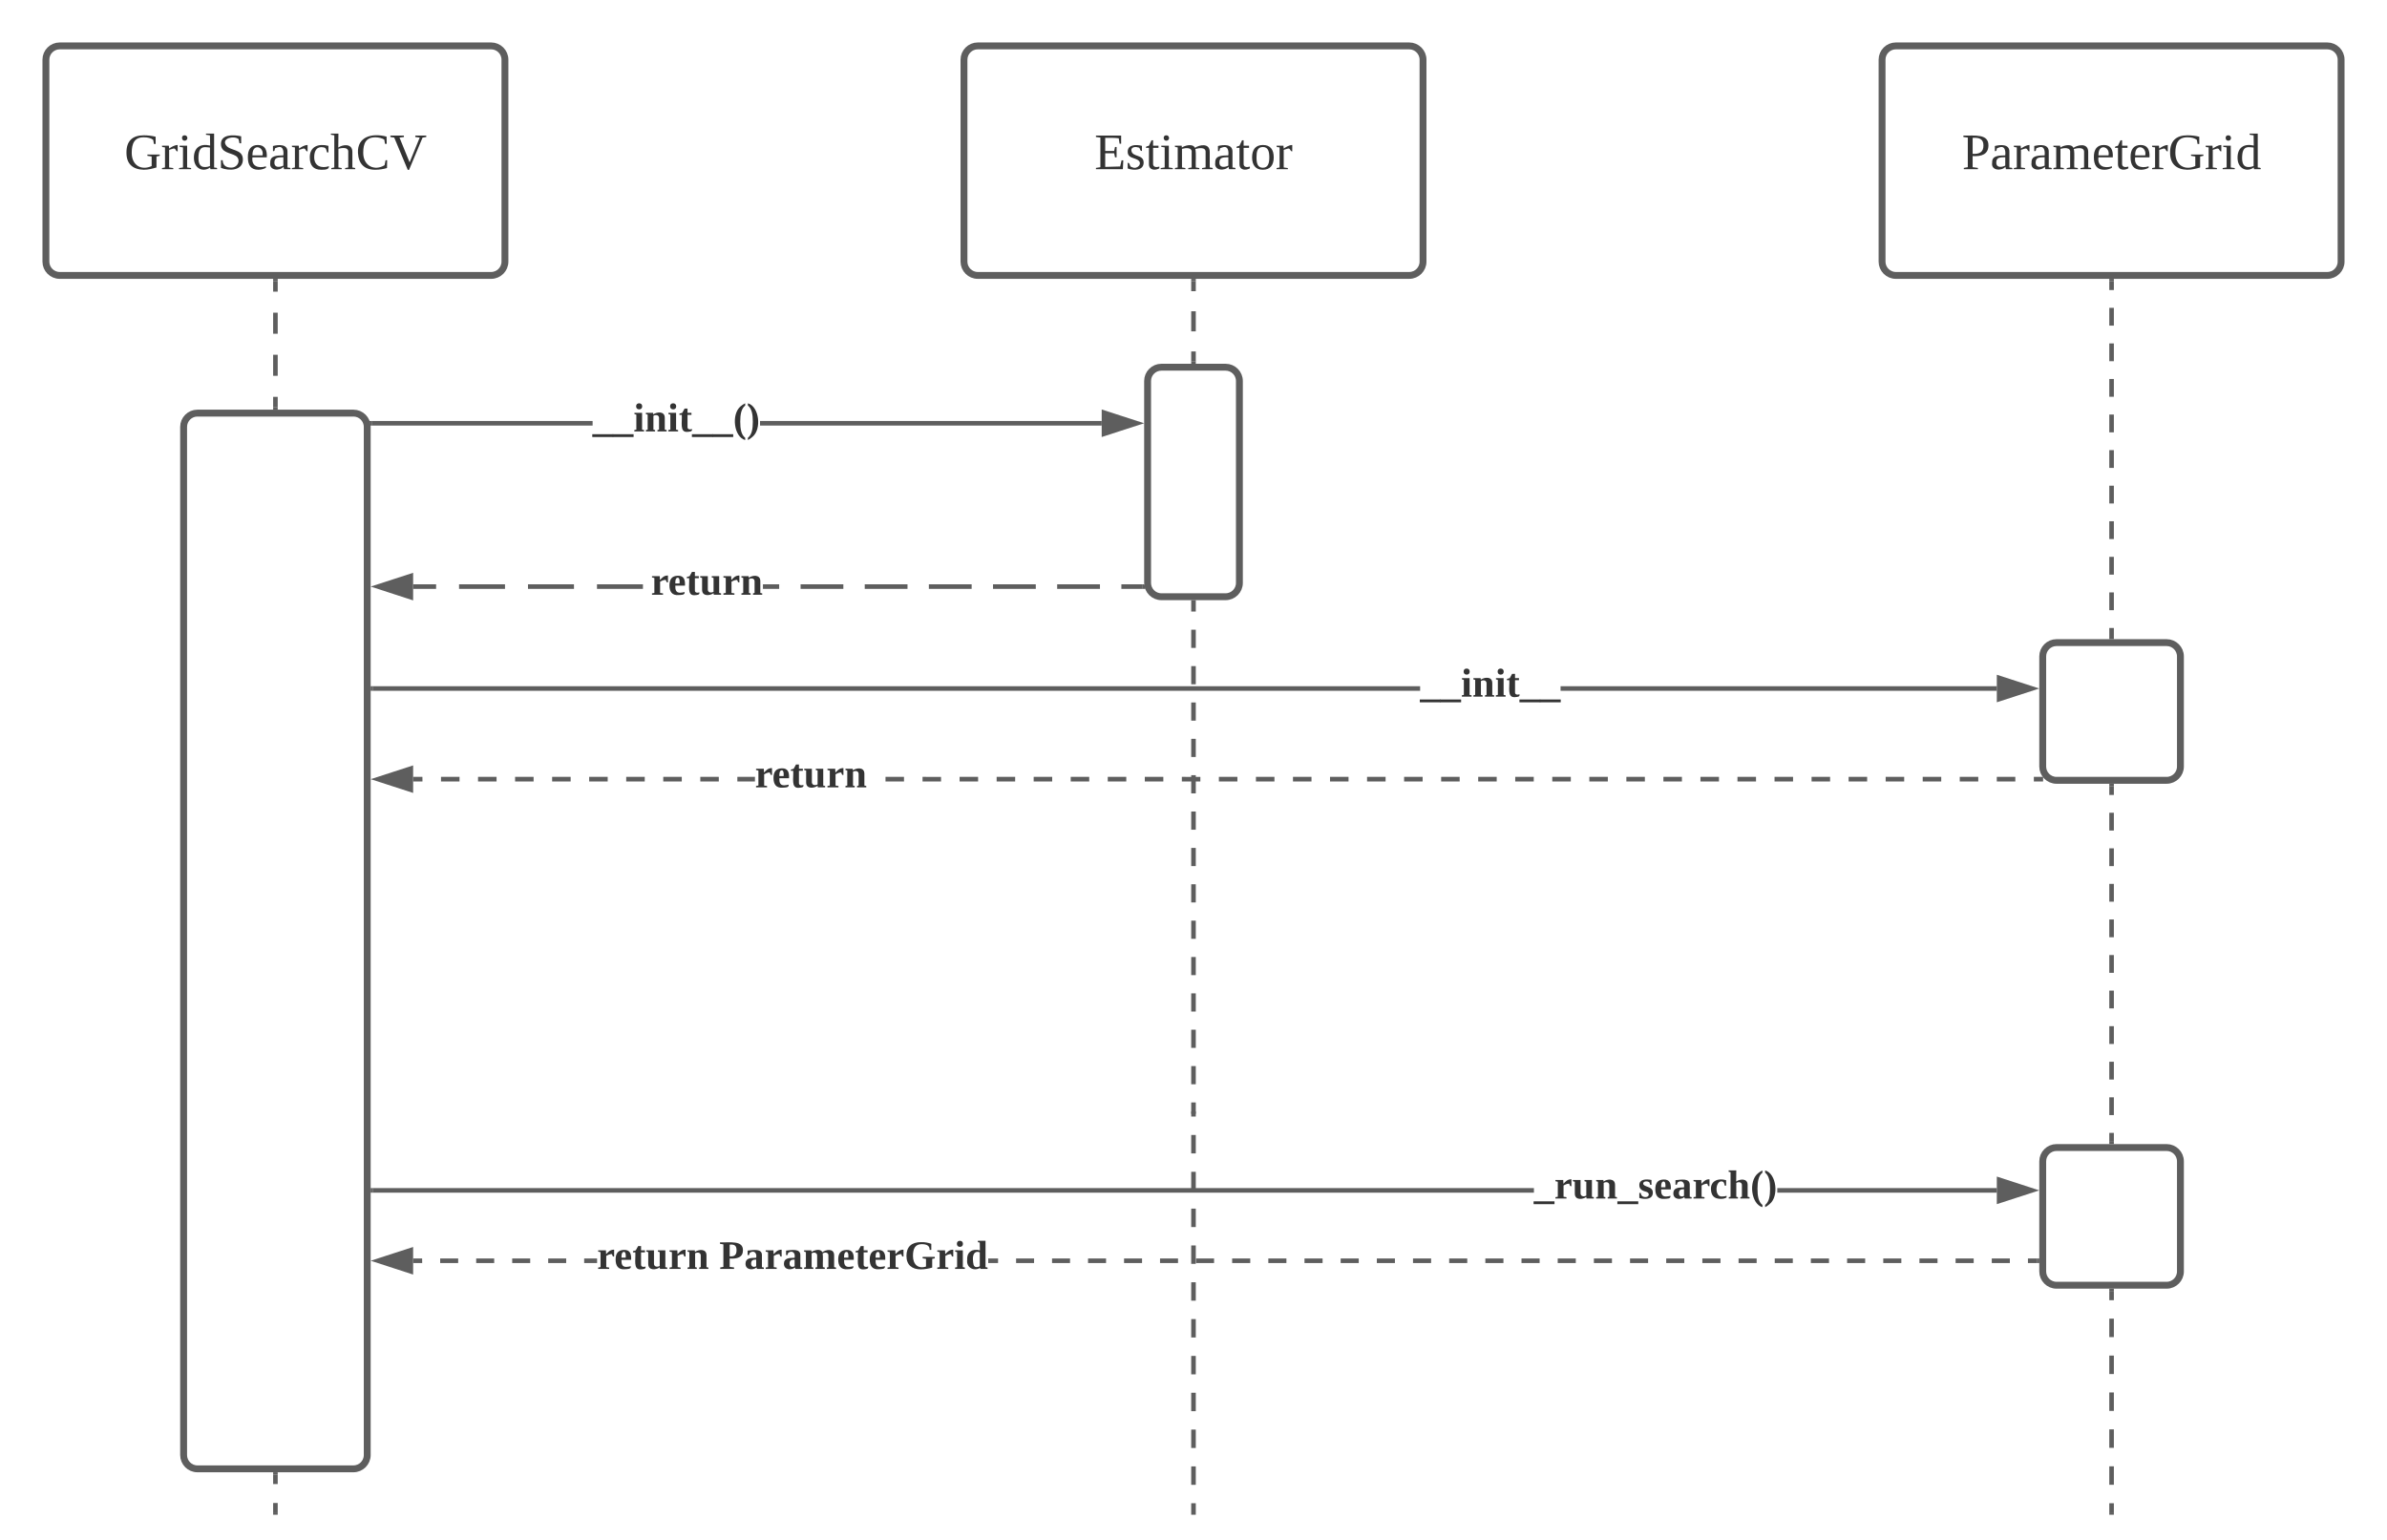 <svg xmlns="http://www.w3.org/2000/svg" xmlns:xlink="http://www.w3.org/1999/xlink" xmlns:lucid="lucid" width="1040" height="671"><g transform="translate(-180 -80)" lucid:page-tab-id="0_0"><path d="M0 0h1870.87v1322.83H0z" fill="#fff"/><path d="M200 106c0-3.3 2.7-6 6-6h188c3.3 0 6 2.7 6 6v88c0 3.3-2.7 6-6 6H206c-3.3 0-6-2.7-6-6z" stroke="#5e5e5e" stroke-width="3" fill="#fff"/><use xlink:href="#a" transform="matrix(1,0,0,1,205,105) translate(29.167 48.715)"/><path d="M600 106c0-3.3 2.7-6 6-6h188c3.3 0 6 2.7 6 6v88c0 3.3-2.7 6-6 6H606c-3.3 0-6-2.7-6-6z" stroke="#5e5e5e" stroke-width="3" fill="#fff"/><use xlink:href="#b" transform="matrix(1,0,0,1,605,105) translate(51.883 48.715)"/><path d="M1000 106c0-3.3 2.7-6 6-6h188c3.3 0 6 2.7 6 6v88c0 3.3-2.7 6-6 6h-188c-3.3 0-6-2.7-6-6z" stroke="#5e5e5e" stroke-width="3" fill="#fff"/><use xlink:href="#c" transform="matrix(1,0,0,1,1005,105) translate(29.815 48.715)"/><path d="M260 266c0-3.3 2.7-6 6-6h68c3.3 0 6 2.7 6 6v448c0 3.3-2.7 6-6 6h-68c-3.3 0-6-2.7-6-6z" stroke="#5e5e5e" stroke-width="3" fill="#fff"/><path d="M300 202.5v4.58m0 9.17v9.17m0 9.16v9.17m0 9.17v4.58" stroke="#5e5e5e" stroke-width="2" fill="none"/><path d="M301 202.53h-2v-1.03h2zM301 258.5h-2v-1.03h2z" fill="#5e5e5e"/><path d="M700 202.5v4.38m0 8.75v8.75m0 8.75v4.37" stroke="#5e5e5e" stroke-width="2" fill="none"/><path d="M701 202.53h-2v-1.03h2zM701 238.5h-2v-1.03h2z" fill="#5e5e5e"/><path d="M680 246c0-3.3 2.7-6 6-6h28c3.3 0 6 2.7 6 6v88c0 3.3-2.7 6-6 6h-28c-3.3 0-6-2.7-6-6zM1070 366c0-3.3 2.7-6 6-6h48c3.3 0 6 2.7 6 6v48c0 3.3-2.7 6-6 6h-48c-3.3 0-6-2.7-6-6z" stroke="#5e5e5e" stroke-width="3" fill="#fff"/><path d="M1100 202.5v3.88m0 7.75v7.75m0 7.75v7.75m0 7.75v7.75m0 7.75v7.75m0 7.75v7.75m0 7.75v7.75m0 7.75v7.75m0 7.75v7.75m0 7.75v7.75m0 7.75v3.87" stroke="#5e5e5e" stroke-width="2" fill="none"/><path d="M1101 202.53h-2v-1.03h2zM1101 358.5h-2v-1.03h2z" fill="#5e5e5e"/><path d="M1100 642.5v4.02m0 8.04v8.04m0 8.05v8.04m0 8.03v8.04m0 8.04v8.05m0 8.05v8.04m0 8.04V739" stroke="#5e5e5e" stroke-width="2" fill="none"/><path d="M1101 642.53h-2v-1.03h2z" fill="#5e5e5e"/><path d="M1100 738.97V740M1100 422.5v3.88m0 7.75v7.75m0 7.75v7.75m0 7.75v7.75m0 7.75v7.75m0 7.75v7.75m0 7.75v7.75m0 7.75v7.75m0 7.75v7.75m0 7.75v7.75m0 7.75v3.87" stroke="#5e5e5e" stroke-width="2" fill="none"/><path d="M1101 422.53h-2v-1.03h2zM1101 578.5h-2v-1.03h2zM677.87 336.58h-9.3v-2h9.3zm-18.63 0H640.6v-2h18.64zm-27.95 0h-18.64v-2h18.63zm-27.95 0H584.7v-2h18.65zm-27.95 0h-18.63v-2h18.63zm-27.95 0h-18.63v-2h18.63zm-87.32 0H440.1v-2h20.03zm-30.04 0h-20.04v-2h20.03zm-30.05 0h-20.02v-2h20.02zm-30.03 0H360v-2h10.02zm149.48 0h-7.08v-2h7.08z" fill="#5e5e5e"/><path d="M679.14 336.58h-1.3v-2h.76zM359 340.22l-14.26-4.64 14.26-4.63z" fill="#5e5e5e"/><path d="M360 341.6l-18.5-6.02 18.5-6zm-12.03-6.02l10.03 3.26v-6.52z" fill="#5e5e5e"/><use xlink:href="#d" transform="matrix(1,0,0,1,463.581,324.916) translate(0 14.222)"/><path d="M1070.17 420.5h-4.04v-2h4.04zm-12.1 0h-8.08v-2h8.06zm-16.15 0h-8.07v-2h8.07zm-16.14 0h-8.07v-2h8.08zm-16.14 0h-8.07v-2h8.07zm-16.14 0h-8.07v-2h8.07zm-16.14 0h-8.07v-2h8.06zm-16.14 0h-8.07v-2h8.07zm-16.14 0H937v-2h8.08zm-16.14 0h-8.07v-2h8.07zm-16.14 0h-8.07v-2h8.07zm-16.14 0h-8.07v-2h8.06zm-16.14 0h-8.07v-2h8.07zm-16.14 0h-8.07v-2h8.08zm-16.14 0h-8.07v-2h8.07zm-16.14 0h-8.07v-2h8.07zm-16.14 0h-8.07v-2h8.06zm-16.14 0h-8.07v-2h8.07zm-16.14 0h-8.07v-2h8.08zm-16.14 0h-8.07v-2h8.07zm-16.14 0h-8.07v-2h8.07zm-16.14 0h-8.07v-2h8.06zm-16.14 0h-8.07v-2h8.07zm-16.14 0h-8.07v-2H703zm-16.14 0h-8.07v-2h8.07zm-16.14 0h-8.07v-2h8.07zm-16.14 0h-8.07v-2h8.06zm-16.14 0h-8.07v-2h8.07zm-16.14 0h-8.07v-2h8.08zm-16.14 0h-8.07v-2h8.07zm-16.14 0h-8.07v-2H590zm-16.14 0h-8.07v-2h8.06zm-64.95 0h-7.67v-2h7.68zm-15.74 0h-8.07v-2h8.06zm-16.14 0h-8.07v-2h8.07zm-16.14 0h-8.07v-2h8.08zm-16.14 0h-8.07v-2h8.07zm-16.14 0h-8.07v-2h8.07zm-16.14 0h-8.07v-2h8.06zm-16.14 0h-8.07v-2h8.07zm-16.14 0h-8.07v-2h8.08zm-16.14 0H360v-2h4.04z" fill="#5e5e5e"/><path fill="#5e5e5e"/><path d="M359 424.13l-14.26-4.63 14.26-4.64z" fill="#5e5e5e"/><path d="M360 425.5l-18.5-6 18.5-6zm-12.03-6l10.03 3.26v-6.52z" fill="#5e5e5e"/><use xlink:href="#d" transform="matrix(1,0,0,1,508.915,408.832) translate(0 14.222)"/><path d="M438.2 265.42h-96.07v-2h96.07zm221.8 0H511.14v-2H660z" fill="#5e5e5e"/><path d="M342.15 265.42h-.75l-.54-2h1.3zM675.26 264.42L661 269.05v-9.27z" fill="#5e5e5e"/><path d="M678.5 264.42l-18.5 6v-12zm-16.5 3.26l10.03-3.26-10.03-3.26z" fill="#5e5e5e"/><use xlink:href="#e" transform="matrix(1,0,0,1,438.198,253.75) translate(0 14.222)"/><path d="M798.74 381H342.5v-2h456.24zm251.26 0H859.93v-2H1050z" fill="#5e5e5e"/><path d="M342.53 381h-1.03v-2h1.03zM1065.26 380l-14.26 4.64v-9.28z" fill="#5e5e5e"/><path d="M1068.5 380l-18.5 6v-12zm-16.5 3.26l10.03-3.26-10.03-3.26z" fill="#5e5e5e"/><use xlink:href="#f" transform="matrix(1,0,0,1,798.741,369.333) translate(0 14.222)"/><path d="M700 562.5v4m0 8.03v8.03m0 8.02v8.02m0 8.02v8.03m0 8.02v8.02m0 8.02v8.02m0 8.02v8.02m0 8.03v8.03m0 8.02v8.03m0 8.02v8.02m0 8.02v8.03m0 8.02v4M700 562.53v-1.03M700 738.97V740M700 342.5v3.96m0 7.92v7.93m0 7.93v7.92m0 7.92V394m0 7.92v7.92m0 7.92v7.93m0 7.9v7.93m0 7.93v7.92m0 7.92v7.92m0 7.93v7.92m0 7.92v7.9m0 7.94v7.92m0 7.92v7.92m0 7.93v7.92m0 7.92v3.96" stroke="#5e5e5e" stroke-width="2" fill="none"/><path d="M701 342.53h-2v-1.03h2z" fill="#5e5e5e"/><path d="M700 564.3v1.03M300 722.5v4.13m0 8.25V739" stroke="#5e5e5e" stroke-width="2" fill="none"/><path d="M301 722.53h-2v-1.03h2z" fill="#5e5e5e"/><path d="M300 738.97V740" stroke="#5e5e5e" stroke-width="2" fill="none"/><path d="M1070 586c0-3.3 2.7-6 6-6h48c3.3 0 6 2.7 6 6v48c0 3.3-2.7 6-6 6h-48c-3.3 0-6-2.7-6-6z" stroke="#5e5e5e" stroke-width="3" fill="#fff"/><path d="M848.32 599.67H342.5v-2h505.82zm201.68 0h-95.65v-2H1050z" fill="#5e5e5e"/><path d="M342.53 599.67h-1.03v-2h1.03zM1065.26 598.67L1051 603.3v-9.27z" fill="#5e5e5e"/><path d="M1068.5 598.67l-18.5 6v-12.02zm-16.5 3.26l10.03-3.26-10.03-3.26z" fill="#5e5e5e"/><use xlink:href="#g" transform="matrix(1,0,0,1,848.321,588) translate(0 14.222)"/><path d="M1067.5 630.33h-3.94v-2h3.94zm-11.82 0h-7.88v-2h7.88zm-15.76 0h-7.88v-2h7.88zm-15.76 0h-7.88v-2h7.88zm-15.76 0h-7.88v-2h7.88zm-15.76 0h-7.88v-2h7.88zm-15.76 0h-7.9v-2h7.9zm-15.77 0h-7.87v-2h7.88zm-15.75 0h-7.88v-2h7.88zm-15.76 0h-7.9v-2h7.9zm-15.77 0h-7.88v-2h7.88zm-15.76 0h-7.88v-2h7.87zm-15.76 0h-7.87v-2h7.88zm-15.75 0h-7.88v-2h7.88zm-15.76 0h-7.9v-2h7.9zm-15.77 0h-7.88v-2h7.88zm-15.76 0h-7.88v-2h7.87zm-15.76 0h-7.88v-2h7.9zm-15.76 0h-7.88v-2h7.88zm-15.76 0h-7.88v-2h7.88zm-15.76 0h-7.88v-2h7.88zm-15.76 0h-7.88v-2h7.88zm-15.76 0h-7.88v-2h7.88zm-15.76 0h-7.86v-2h7.86zm-15.7 0h-7.84v-2h7.84zm-15.68 0h-7.84v-2h7.84zm-15.68 0h-7.85v-2h7.85zm-15.7 0h-7.83v-2h7.84zm-15.67 0h-7.83v-2h7.84zm-190.38 0h-5.63v-2h5.62zm-13.47 0h-7.84v-2h7.85zm-15.68 0h-7.84v-2h7.84zm-15.68 0h-7.85v-2h7.84zm-15.7 0h-7.84v-2h7.85zm-15.68 0H360v-2h3.92zm250.9 0h-4.28v-2h4.3z" fill="#5e5e5e"/><path d="M1068.5 630.33h-1.03v-2h1.03zM359 633.97l-14.26-4.64L359 624.7z" fill="#5e5e5e"/><path d="M360 635.35l-18.5-6.02 18.5-6zm-12.03-6.02L358 632.6v-6.53z" fill="#5e5e5e"/><use xlink:href="#h" transform="matrix(1,0,0,1,440.124,618.667) translate(0 14.222)"/><use xlink:href="#i" transform="matrix(1,0,0,1,440.124,618.667) translate(53.284 14.222)"/><defs><path fill="#333" d="M52-115c0 90 69 126 140 93v-67l-30-5v-9h87v9l-23 5v77c-27 8-56 16-90 16C59 2 15-37 15-115c-1-82 41-123 122-123 31 0 59 4 83 10v51h-12l-5-29c-15-12-38-18-65-18-66-1-86 42-86 109" id="j"/><path fill="#333" d="M57-145c16-10 35-24 60-25v45c-19 1-8-30-40-17l-20 6v124l29 4v8H7v-8l21-4v-141c-8-3-24 2-21-12h48" id="k"/><path fill="#333" d="M47-200c-23 0-25-39 0-38 13 0 18 7 20 19-1 11-8 19-20 19zM65-12l28 4v8H8v-8l28-4v-141l-24-4v-8h53v153" id="l"/><path fill="#333" d="M13-81c0-71 46-101 114-85l-1-72-28-4v-8h57v238c8 3 24-2 21 12h-47l-2-12C80 23 13-1 13-81zm77-74c-37 1-44 33-45 74 0 38 9 66 45 66 14 0 27-3 36-7v-130c-10-1-24-3-36-3" id="m"/><path fill="#333" d="M178-68c0 79-95 82-154 59v-54h12c1 35 22 52 60 52 50 0 69-58 33-82-39-24-105-21-105-85 0-67 86-66 142-53v49h-12l-6-29c-31-27-121-7-89 42 28 43 119 24 119 101" id="n"/><path fill="#333" d="M84-170c49 0 66 33 63 87H46c-8 60 38 80 95 63v10C128-2 108 4 88 4 34 4 14-29 14-84c-1-54 22-86 70-86zm33 73c12-57-57-82-69-24-1 7-2 15-2 24h71" id="o"/><path fill="#333" d="M32-163c41-10 102-14 102 39v112c8 3 24-2 21 12h-45l-4-17C83 13 3 13 13-46c-2-50 45-50 92-51 4-36-5-70-42-56-6 2-12 4-16 6-4 7 0 23-15 20v-36zM42-47c0 41 41 33 63 22v-59c-34 1-63-1-63 37" id="p"/><path fill="#333" d="M45-84c0 64 52 80 104 63 1 25-30 25-55 25-56 0-80-32-80-88 0-76 62-98 131-80v46h-10c-5-15-4-31-23-35-47-10-67 21-67 69" id="q"/><path fill="#333" d="M126-119c3-38-42-31-69-25v132l23 4v8H7v-8l21-4v-226l-24-4v-8h53l-1 98c31-22 99-31 99 31v109c7 3 23-1 20 12h-71v-8l22-4v-107" id="r"/><path fill="#333" d="M52-115c0 93 80 130 150 87l7-35h11l-1 55c-23 7-52 12-83 12C60 4 19-37 15-115c-5-113 97-141 201-114l1 51h-12l-5-30c-15-9-39-16-62-16-66 0-86 41-86 109" id="s"/><path fill="#333" d="M256-236v10l-26 4L135 5h-9L31-222l-27-4v-10h95v10l-31 4 71 174 71-174-31-4v-10h77" id="t"/><g id="a"><use transform="matrix(0.062,0,0,0.062,0,0)" xlink:href="#j"/><use transform="matrix(0.062,0,0,0.062,15.988,0)" xlink:href="#k"/><use transform="matrix(0.062,0,0,0.062,23.333,0)" xlink:href="#l"/><use transform="matrix(0.062,0,0,0.062,29.506,0)" xlink:href="#m"/><use transform="matrix(0.062,0,0,0.062,40.617,0)" xlink:href="#n"/><use transform="matrix(0.062,0,0,0.062,52.963,0)" xlink:href="#o"/><use transform="matrix(0.062,0,0,0.062,62.778,0)" xlink:href="#p"/><use transform="matrix(0.062,0,0,0.062,72.593,0)" xlink:href="#k"/><use transform="matrix(0.062,0,0,0.062,79.938,0)" xlink:href="#q"/><use transform="matrix(0.062,0,0,0.062,89.753,0)" xlink:href="#r"/><use transform="matrix(0.062,0,0,0.062,100.864,0)" xlink:href="#s"/><use transform="matrix(0.062,0,0,0.062,115.679,0)" xlink:href="#t"/></g><path fill="#333" d="M10-9l31-5v-208l-31-4v-10h177v57h-11l-6-38c-28-4-63-3-95-3v92h63l6-28h11v73h-11l-6-29H75v96l105-3 10-43h12l-3 62H10v-9" id="u"/><path fill="#333" d="M41-130c7 48 86 23 86 84 0 56-69 57-112 41v-40c20 0 9 29 31 31 35 19 77-26 41-50-27-18-72-13-72-59 0-50 58-52 100-41v36c-19 1-8-25-28-25-21-7-50-1-46 23" id="v"/><path fill="#333" d="M54-38c-1 25 24 26 44 20v12C71 10 25 9 25-35v-115H4c-2-14 14-10 21-15l18-38h11v38h38v15H54v112" id="w"/><path fill="#333" d="M126-118c4-37-42-32-68-25v131l24 4v8H8C5-13 21-9 28-12v-141c-7-3-23 1-20-12h48l1 13c22-15 77-30 92 2 32-22 104-36 104 29v109c8 3 24-2 21 12h-75v-8l25-4v-106c3-39-45-31-72-24 7 37 1 88 3 130l25 4v8h-78v-8l24-4v-106" id="x"/><path fill="#333" d="M90-170c52 0 76 32 76 87 0 54-24 87-77 87-51 0-75-34-75-87 0-54 24-87 76-87zM89-10c39 0 46-35 46-73 0-39-7-73-46-73-39 1-44 34-44 73s6 72 44 73" id="y"/><g id="b"><use transform="matrix(0.062,0,0,0.062,0,0)" xlink:href="#u"/><use transform="matrix(0.062,0,0,0.062,13.519,0)" xlink:href="#v"/><use transform="matrix(0.062,0,0,0.062,22.16,0)" xlink:href="#w"/><use transform="matrix(0.062,0,0,0.062,28.333,0)" xlink:href="#l"/><use transform="matrix(0.062,0,0,0.062,34.506,0)" xlink:href="#x"/><use transform="matrix(0.062,0,0,0.062,51.79,0)" xlink:href="#p"/><use transform="matrix(0.062,0,0,0.062,61.605,0)" xlink:href="#w"/><use transform="matrix(0.062,0,0,0.062,67.778,0)" xlink:href="#y"/><use transform="matrix(0.062,0,0,0.062,78.889,0)" xlink:href="#k"/></g><path fill="#333" d="M75-108c48 3 76-12 76-58s-28-57-76-54v112zm111-58c-1 60-46 78-111 74v78l37 5v9H13v-9l28-5v-208l-31-4v-10c81 1 178-14 176 70" id="z"/><g id="c"><use transform="matrix(0.062,0,0,0.062,0,0)" xlink:href="#z"/><use transform="matrix(0.062,0,0,0.062,12.346,0)" xlink:href="#p"/><use transform="matrix(0.062,0,0,0.062,22.16,0)" xlink:href="#k"/><use transform="matrix(0.062,0,0,0.062,29.506,0)" xlink:href="#p"/><use transform="matrix(0.062,0,0,0.062,39.321,0)" xlink:href="#x"/><use transform="matrix(0.062,0,0,0.062,56.605,0)" xlink:href="#o"/><use transform="matrix(0.062,0,0,0.062,66.42,0)" xlink:href="#w"/><use transform="matrix(0.062,0,0,0.062,72.593,0)" xlink:href="#o"/><use transform="matrix(0.062,0,0,0.062,82.407,0)" xlink:href="#k"/><use transform="matrix(0.062,0,0,0.062,89.753,0)" xlink:href="#j"/><use transform="matrix(0.062,0,0,0.062,105.741,0)" xlink:href="#k"/><use transform="matrix(0.062,0,0,0.062,113.086,0)" xlink:href="#l"/><use transform="matrix(0.062,0,0,0.062,119.259,0)" xlink:href="#m"/></g><path fill="#333" d="M132-132c-21 0-37 9-50 16v100l26 4V0H10v-12l21-4v-133l-21-5v-11h69l2 34c17-18 35-41 71-40v61c-17 3-14-14-20-22" id="A"/><path fill="#333" d="M12-83c0-55 22-85 75-86 52-1 66 33 63 88H64c-1 37 6 64 44 63 14 0 28-4 39-6 3 28-28 25-55 27-57 4-80-31-80-86zm90-17c2-26 0-63-27-48-10 9-11 28-11 48h38" id="B"/><path fill="#333" d="M78-41c-2 24 21 26 40 20C122 3 98 2 77 4 5 10 32-84 27-147H6v-11l25-7 21-38h26v38h35v18H78v106" id="C"/><path fill="#333" d="M73-51c-3 31 27 38 51 25v-123l-16-5v-11h66v149l17 4V0h-65l-2-14C94 9 22 18 22-44v-105l-17-5v-11h68v114" id="D"/><path fill="#333" d="M127-114c3-31-26-38-50-25v123l15 4V0H10v-12l16-4v-133l-16-5v-11h64l2 14c31-23 102-32 102 30v105l17 4V0h-82v-12l14-4v-98" id="E"/><g id="d"><use transform="matrix(0.049,0,0,0.049,0,0)" xlink:href="#A"/><use transform="matrix(0.049,0,0,0.049,7.506,0)" xlink:href="#B"/><use transform="matrix(0.049,0,0,0.049,15.358,0)" xlink:href="#C"/><use transform="matrix(0.049,0,0,0.049,21.235,0)" xlink:href="#D"/><use transform="matrix(0.049,0,0,0.049,31.111,0)" xlink:href="#A"/><use transform="matrix(0.049,0,0,0.049,38.963,0)" xlink:href="#E"/></g><path fill="#333" d="M-3 50V25h186v25H-3" id="F"/><path fill="#333" d="M77-16l18 4V0H8v-12l18-4v-133l-17-5v-11h68v149zM51-196c-16 0-27-10-27-27s10-27 27-27 27 11 27 27c0 17-10 27-27 27" id="G"/><path fill="#333" d="M108-230c-35 27-44 80-44 143s8 116 44 144v20C7 49-17-153 67-223c12-10 25-19 41-27v20" id="H"/><path fill="#333" d="M12-250C113-222 137-19 52 49 40 59 28 69 12 77V57C48 29 56-24 56-87s-9-116-44-143v-20" id="I"/><g id="e"><use transform="matrix(0.049,0,0,0.049,0,0)" xlink:href="#F"/><use transform="matrix(0.049,0,0,0.049,8.889,0)" xlink:href="#F"/><use transform="matrix(0.049,0,0,0.049,17.778,0)" xlink:href="#G"/><use transform="matrix(0.049,0,0,0.049,22.716,0)" xlink:href="#E"/><use transform="matrix(0.049,0,0,0.049,32.593,0)" xlink:href="#G"/><use transform="matrix(0.049,0,0,0.049,37.531,0)" xlink:href="#C"/><use transform="matrix(0.049,0,0,0.049,43.407,0)" xlink:href="#F"/><use transform="matrix(0.049,0,0,0.049,52.296,0)" xlink:href="#F"/><use transform="matrix(0.049,0,0,0.049,61.185,0)" xlink:href="#H"/><use transform="matrix(0.049,0,0,0.049,67.062,0)" xlink:href="#I"/></g><g id="f"><use transform="matrix(0.049,0,0,0.049,0,0)" xlink:href="#F"/><use transform="matrix(0.049,0,0,0.049,8.889,0)" xlink:href="#F"/><use transform="matrix(0.049,0,0,0.049,17.778,0)" xlink:href="#G"/><use transform="matrix(0.049,0,0,0.049,22.716,0)" xlink:href="#E"/><use transform="matrix(0.049,0,0,0.049,32.593,0)" xlink:href="#G"/><use transform="matrix(0.049,0,0,0.049,37.531,0)" xlink:href="#C"/><use transform="matrix(0.049,0,0,0.049,43.407,0)" xlink:href="#F"/><use transform="matrix(0.049,0,0,0.049,52.296,0)" xlink:href="#F"/></g><path fill="#333" d="M102-142c-14-17-68-15-54 18 24 26 83 17 83 72 0 62-72 62-120 47v-45h12c4 23 16 37 43 37 35 0 39-37 9-46-31-9-65-19-64-61 0-52 59-55 108-45v43h-11" id="J"/><path fill="#333" d="M31-163c51-5 127-20 127 40v107l17 4V0h-61l-4-13C82 13 12 12 12-46c0-51 46-52 95-53 9-45-22-69-57-44l-7 20H31v-40zM62-47c0 30 26 34 45 23v-59c-28 0-45 6-45 36" id="K"/><path fill="#333" d="M109-18c15 0 31-2 42-6v14c-11 9-31 13-51 13-59 0-86-28-88-86-3-75 66-101 135-80v48h-13c-3-20-7-40-34-37-51 7-55 138 9 134" id="L"/><path fill="#333" d="M127-114c3-31-26-38-50-25v123l15 4V0H10v-12l16-4v-218l-17-4v-12h68l-1 99c31-23 102-32 102 30v105l17 4V0h-82v-12l14-4v-98" id="M"/><g id="g"><use transform="matrix(0.049,0,0,0.049,0,0)" xlink:href="#F"/><use transform="matrix(0.049,0,0,0.049,8.889,0)" xlink:href="#A"/><use transform="matrix(0.049,0,0,0.049,16.741,0)" xlink:href="#D"/><use transform="matrix(0.049,0,0,0.049,26.617,0)" xlink:href="#E"/><use transform="matrix(0.049,0,0,0.049,36.494,0)" xlink:href="#F"/><use transform="matrix(0.049,0,0,0.049,45.383,0)" xlink:href="#J"/><use transform="matrix(0.049,0,0,0.049,52.296,0)" xlink:href="#B"/><use transform="matrix(0.049,0,0,0.049,60.148,0)" xlink:href="#K"/><use transform="matrix(0.049,0,0,0.049,69.037,0)" xlink:href="#A"/><use transform="matrix(0.049,0,0,0.049,76.543,0)" xlink:href="#L"/><use transform="matrix(0.049,0,0,0.049,84.395,0)" xlink:href="#M"/><use transform="matrix(0.049,0,0,0.049,94.272,0)" xlink:href="#H"/><use transform="matrix(0.049,0,0,0.049,100.148,0)" xlink:href="#I"/></g><g id="h"><use transform="matrix(0.049,0,0,0.049,0,0)" xlink:href="#A"/><use transform="matrix(0.049,0,0,0.049,7.506,0)" xlink:href="#B"/><use transform="matrix(0.049,0,0,0.049,15.358,0)" xlink:href="#C"/><use transform="matrix(0.049,0,0,0.049,21.235,0)" xlink:href="#D"/><use transform="matrix(0.049,0,0,0.049,31.111,0)" xlink:href="#A"/><use transform="matrix(0.049,0,0,0.049,38.963,0)" xlink:href="#E"/></g><path fill="#333" d="M92-112c43 4 61-13 61-54s-18-54-61-50v104zm118-54c0 63-50 78-118 74v74l39 5V0H8v-13l28-5v-200l-30-5v-13c88 3 205-20 204 70" id="N"/><path fill="#333" d="M126-114c3-31-27-37-49-25v123l15 4V0H10v-12l16-4v-133l-16-5v-11h64l2 14c24-16 81-33 96 3 30-24 105-39 105 27v105l17 4V0h-82v-12l14-4v-98c4-33-27-37-51-24 5 35 0 82 2 122l17 4V0h-83v-12l15-4v-98" id="O"/><path fill="#333" d="M76-115c0 75 46 117 116 94v-68l-30-5v-13h108v13l-23 5v77C218-3 181 4 145 4 67 4 18-36 18-115c0-83 46-123 130-123 37-1 66 6 91 15v54h-15c2-41-32-51-70-51-60 0-78 41-78 105" id="P"/><path fill="#333" d="M15-82c-4-69 47-101 113-83l-1-69-17-4v-12h68v234l18 4V0h-63l-4-9C77 23 5-9 15-82zm112-66c-43-16-64 17-61 65 2 33 3 67 32 67 12 0 22-3 29-8v-124" id="Q"/><g id="i"><use transform="matrix(0.049,0,0,0.049,0,0)" xlink:href="#N"/><use transform="matrix(0.049,0,0,0.049,10.815,0)" xlink:href="#K"/><use transform="matrix(0.049,0,0,0.049,19.704,0)" xlink:href="#A"/><use transform="matrix(0.049,0,0,0.049,27.556,0)" xlink:href="#K"/><use transform="matrix(0.049,0,0,0.049,36.444,0)" xlink:href="#O"/><use transform="matrix(0.049,0,0,0.049,51.21,0)" xlink:href="#B"/><use transform="matrix(0.049,0,0,0.049,59.062,0)" xlink:href="#C"/><use transform="matrix(0.049,0,0,0.049,64.938,0)" xlink:href="#B"/><use transform="matrix(0.049,0,0,0.049,72.79,0)" xlink:href="#A"/><use transform="matrix(0.049,0,0,0.049,80.642,0)" xlink:href="#P"/><use transform="matrix(0.049,0,0,0.049,94.469,0)" xlink:href="#A"/><use transform="matrix(0.049,0,0,0.049,102.321,0)" xlink:href="#G"/><use transform="matrix(0.049,0,0,0.049,107.259,0)" xlink:href="#Q"/></g></defs></g></svg>